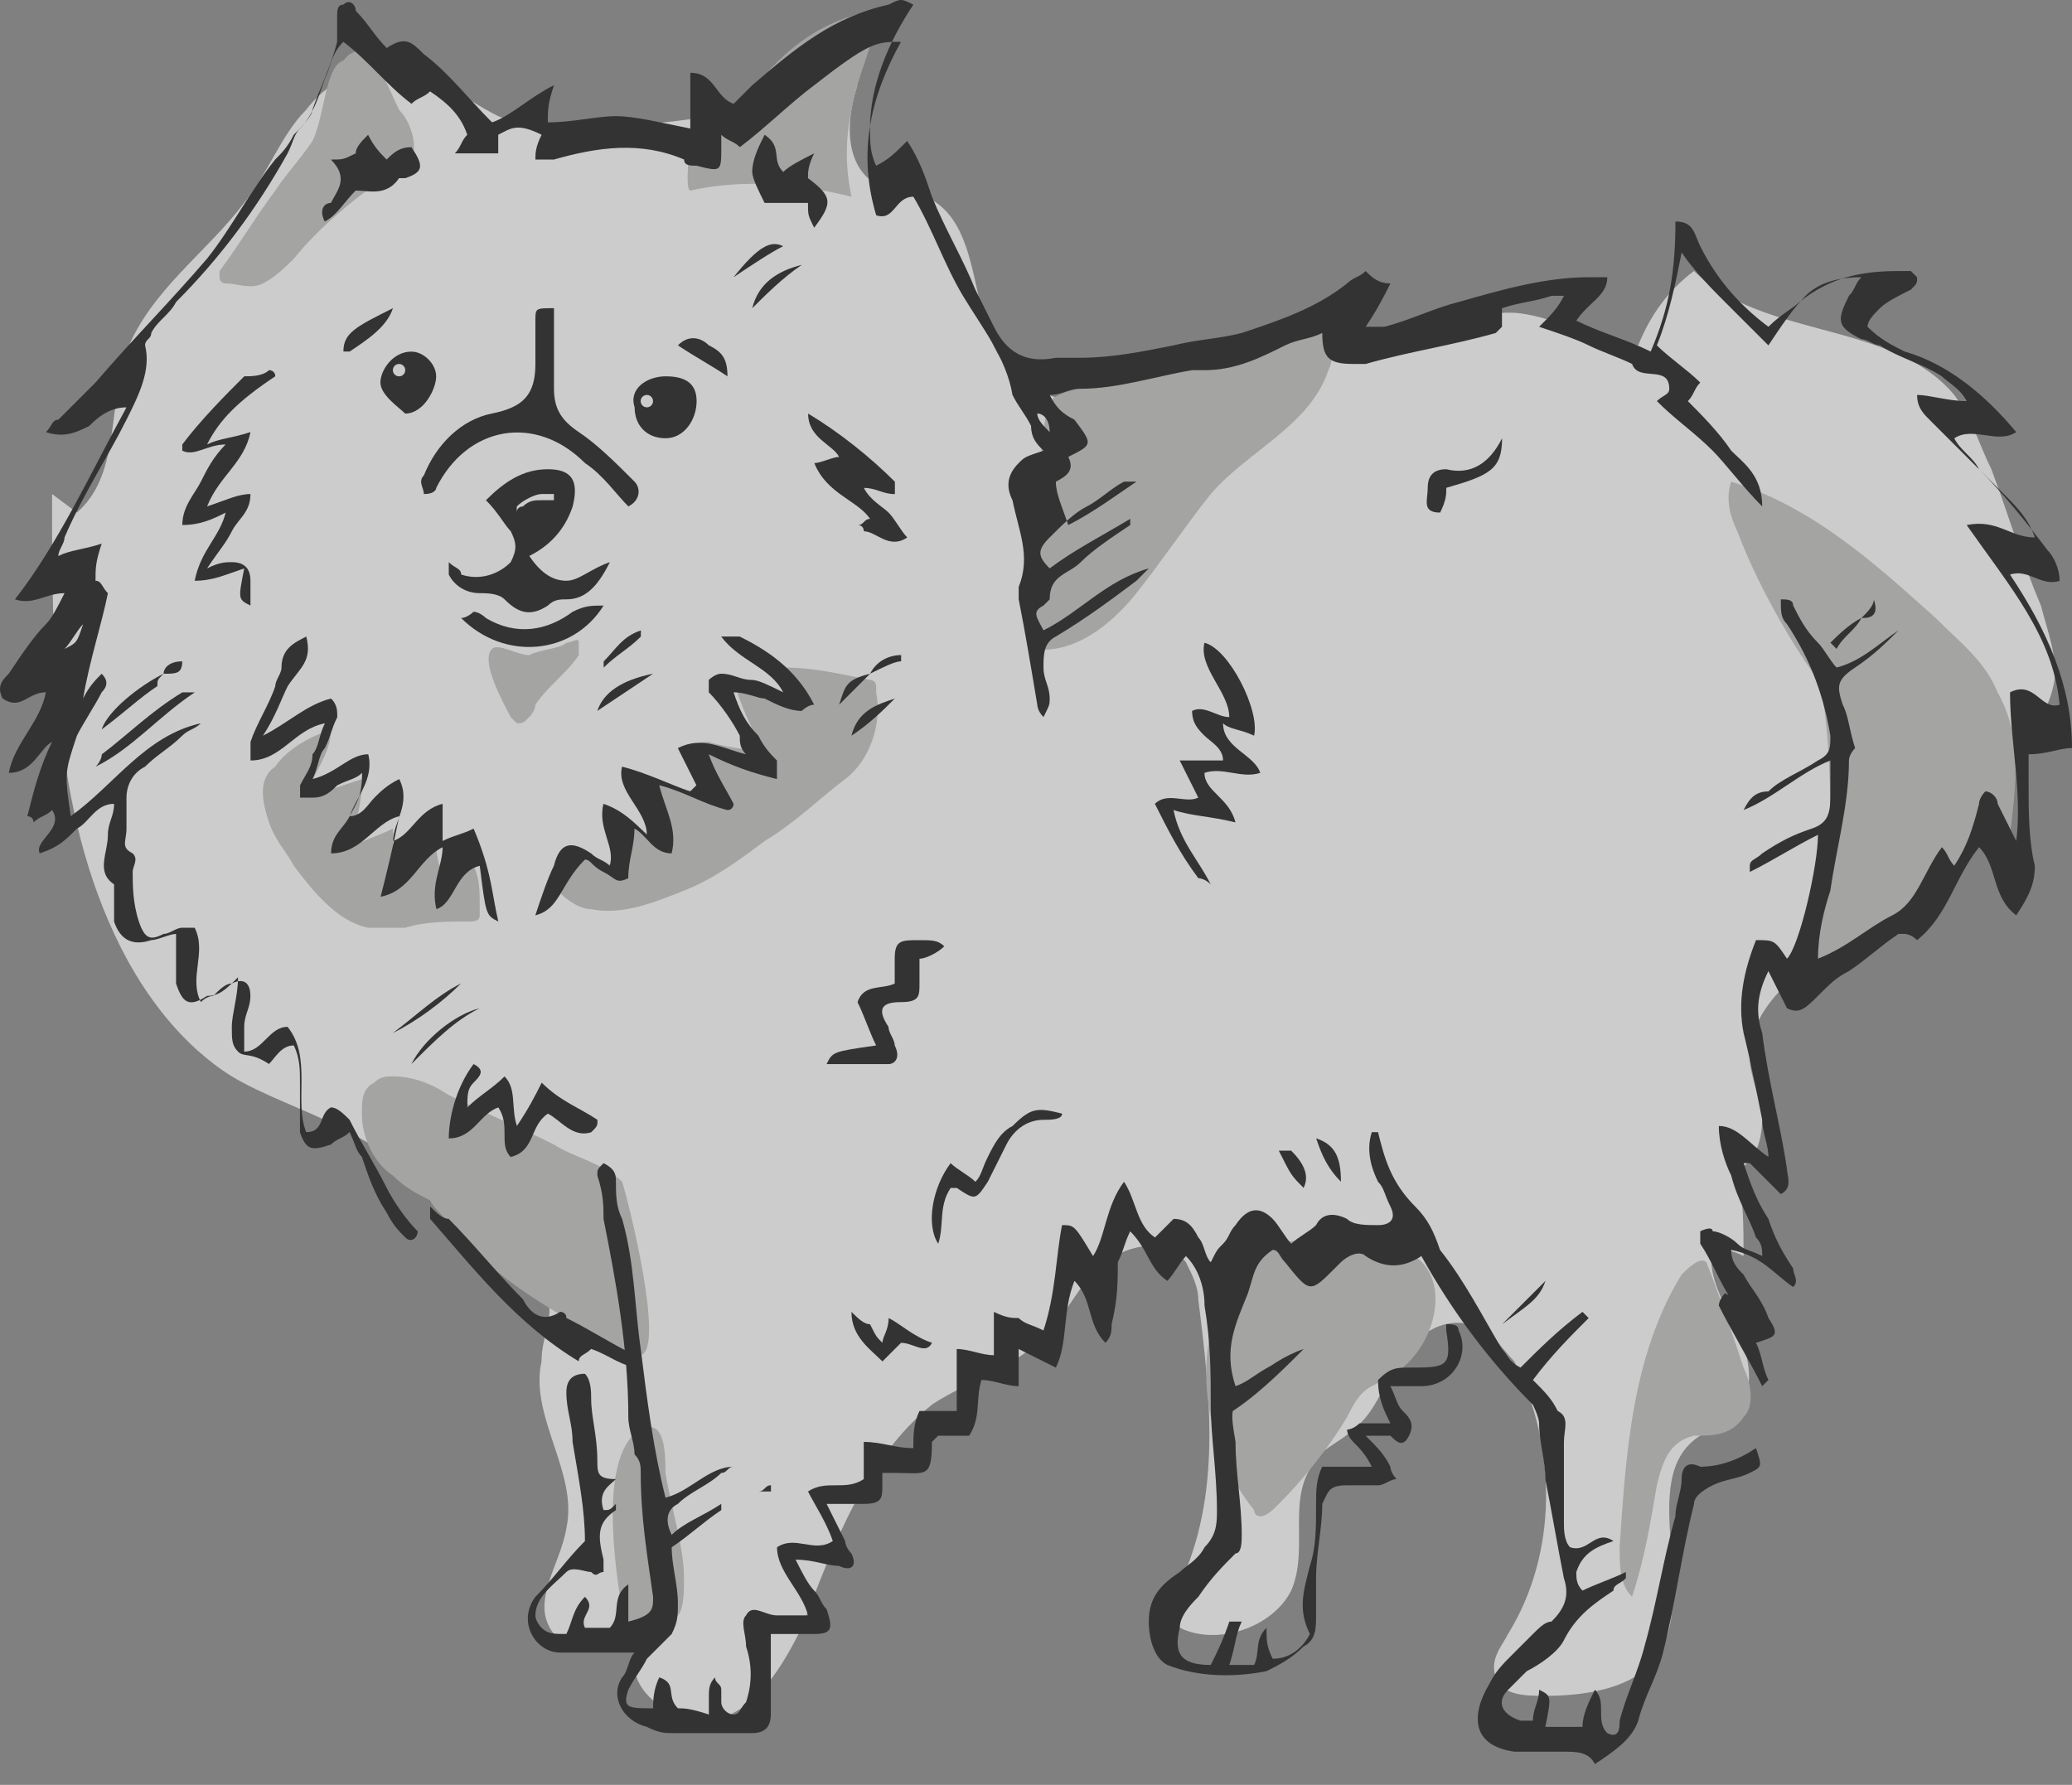 <svg width="65" height="56" viewBox="0 0 65 56" fill="none" xmlns="http://www.w3.org/2000/svg">
<rect x="0" y="0" width="65" height="56" fill="#808080" stroke="none"/>
<g opacity="0.6">
<path d="M1.633 15.499C1.633 20.359 1.633 25.412 3.771 29.688C4.548 31.243 5.715 32.798 7.27 33.77C8.241 34.353 9.408 34.742 10.574 35.325C12.906 36.491 14.85 38.241 16.599 39.99C16.794 40.184 17.182 40.573 17.182 40.767C17.377 41.35 16.988 41.934 16.988 42.711C16.599 44.46 18.154 46.21 17.765 47.959C17.571 49.125 16.599 50.291 17.377 51.263C18.349 51.458 19.126 51.652 20.098 51.652C19.32 52.818 21.07 54.179 22.43 53.984C23.791 53.596 24.568 52.235 25.151 51.069C26.123 48.542 27.095 45.821 29.233 44.072C30.399 43.294 31.954 42.906 32.926 41.739C33.509 41.156 33.898 40.184 34.676 39.601C35.453 39.018 36.619 38.824 37.203 39.601C37.397 39.99 37.591 40.379 37.591 40.767C37.98 43.877 38.369 47.182 36.814 50.097C36.814 50.291 36.619 50.291 36.619 50.486C36.619 50.68 36.814 50.875 37.008 51.069C38.174 51.652 39.924 51.069 40.507 49.903C41.09 48.542 40.312 46.987 41.284 45.821C41.479 45.432 42.062 45.238 42.45 44.849C43.228 44.266 43.422 43.294 44.005 42.517C44.589 41.739 45.56 41.156 46.532 41.739C46.921 41.934 47.115 42.322 47.504 42.711C48.865 45.432 48.865 48.737 47.31 51.263C47.115 51.652 46.727 52.041 46.921 52.624C47.115 53.207 47.893 53.207 48.476 53.207C49.642 53.207 51.003 53.013 51.78 52.235C53.529 50.291 51.197 46.404 53.335 45.044C53.724 44.849 54.307 44.655 54.501 44.266C55.084 43.683 54.89 42.517 54.501 41.739C54.113 40.962 53.529 39.99 53.724 39.212C54.113 39.212 54.307 39.212 54.696 39.407C54.696 38.435 54.696 37.657 54.501 36.686C55.084 36.491 55.279 35.714 55.279 35.131C55.279 34.548 54.89 33.77 54.89 33.187C54.89 31.632 56.251 30.66 57.417 29.688C59.361 27.939 61.304 25.995 62.859 24.052C63.442 23.274 64.22 22.497 64.414 21.525C64.609 20.747 64.22 19.776 64.025 18.998C63.442 17.637 63.054 16.277 62.471 14.722C62.082 13.944 61.887 13.167 61.304 12.389C59.361 10.057 55.279 10.64 53.141 8.502C52.363 9.085 51.78 9.863 51.392 10.835C50.225 10.835 49.059 10.057 47.893 9.863C46.921 9.668 45.949 10.057 44.977 10.251C42.45 10.835 39.924 11.612 37.591 12.195C35.453 12.778 32.732 13.167 31.371 11.223C30.399 9.668 30.788 6.947 29.039 6.17C28.65 5.975 28.067 5.975 27.484 5.781C26.512 5.198 26.512 3.837 26.901 2.671C24.18 3.448 21.459 3.837 18.737 4.032C17.571 4.032 16.599 4.032 15.627 3.643C14.461 3.06 13.684 2.282 12.518 2.088C11.351 1.893 10.185 2.671 9.602 3.448C8.824 4.226 8.436 5.392 7.658 6.364C6.492 7.919 4.743 9.085 3.965 11.029C3.382 12.778 3.771 14.916 2.41 16.082" fill="white"/>
<path d="M32.344 20.362C33.704 20.556 34.871 19.584 35.648 18.612C36.425 17.64 37.203 16.474 37.98 15.502C39.147 14.142 41.09 13.364 41.673 11.615C41.868 11.226 41.868 10.449 41.479 10.254C41.09 10.06 40.702 10.254 40.313 10.449C39.147 11.032 37.786 11.421 36.425 11.809C35.648 12.004 33.51 12.004 32.927 12.587C32.538 13.364 32.344 20.362 32.344 20.362Z" fill="#BCBCBB"/>
<path d="M21.458 49.516C21.458 49.905 21.458 50.488 21.264 50.682C21.069 51.071 20.486 51.071 20.097 51.071C19.903 51.071 19.903 51.071 19.709 50.877C19.709 50.877 19.514 50.682 19.514 50.488C19.32 49.322 18.737 45.629 20.097 44.851C20.875 44.462 20.875 45.629 20.875 46.212C21.069 47.378 21.458 48.544 21.458 49.516Z" fill="#BCBCBB"/>
<path d="M9.802 4.423C9.414 5.006 9.025 5.395 8.636 5.978C8.053 6.756 7.47 7.727 6.887 8.505V8.699C6.887 8.894 7.081 8.894 7.081 8.894C7.47 8.894 7.859 9.088 8.247 8.894C8.636 8.699 9.025 8.311 9.219 8.116C9.997 7.144 11.163 6.172 12.329 5.395C12.523 5.201 12.718 5.201 12.912 5.006C13.107 4.618 12.912 3.84 12.523 3.451C12.135 2.674 11.552 0.924 10.774 1.896C10.191 2.091 10.191 3.646 9.802 4.423Z" fill="#BCBCBB"/>
<path d="M44.006 42.908C43.618 43.103 43.423 43.297 43.035 43.491C42.646 43.686 42.452 44.074 42.257 44.463C41.674 45.435 40.897 46.407 40.119 47.184C39.925 47.379 39.73 47.573 39.536 47.573C39.342 47.573 39.342 47.379 39.342 47.379C37.787 45.435 37.398 42.714 38.37 40.576C38.564 39.993 38.953 39.41 39.342 39.215C40.313 38.826 43.035 38.632 44.006 39.215C45.561 39.798 45.173 41.936 44.006 42.908Z" fill="#BCBCBB"/>
<path d="M17.768 20.165C17.962 20.165 18.157 19.971 18.157 20.165C18.157 20.359 18.157 20.359 18.157 20.554C17.768 21.137 17.185 21.526 16.796 22.109C16.796 22.303 16.602 22.497 16.602 22.497C16.407 22.692 16.407 22.692 16.213 22.692L16.019 22.497C15.824 22.109 15.047 20.748 15.435 20.359C15.63 20.165 16.213 20.554 16.602 20.554C16.99 20.359 17.573 20.359 17.768 20.165Z" fill="#BCBCBB"/>
<path d="M56.834 20.361C57.417 22.305 57.417 24.442 57.417 26.386C57.417 27.164 57.223 27.941 57.028 28.719C56.834 29.302 56.445 29.885 56.639 30.468C57.806 30.079 58.778 29.302 59.555 28.719C60.527 27.941 61.304 27.164 62.082 26.581L62.276 26.386C62.471 26.386 62.665 26.581 62.665 26.581C62.859 26.581 63.054 26.386 63.054 26.192C63.248 24.637 63.443 23.082 62.665 21.721C62.276 20.75 61.499 20.166 60.721 19.389C58.778 17.64 56.834 15.89 54.307 15.113C54.113 15.696 54.307 16.279 54.501 16.668C55.085 18.223 56.056 19.972 57.028 21.333" fill="#BCBCBB"/>
<path d="M53.141 45.045C53.724 45.045 54.307 45.045 54.696 44.462C55.085 44.073 54.89 43.296 54.696 42.907C54.307 41.741 53.919 40.575 53.53 39.603C53.335 39.408 52.947 39.797 52.752 39.992C51.197 42.518 51.003 45.628 50.809 48.544C50.809 49.127 50.809 49.71 51.197 50.099C51.586 48.932 51.78 47.766 51.975 46.6C52.169 45.823 52.364 45.239 53.141 45.045Z" fill="#BCBCBB"/>
<path d="M20.098 42.519C19.709 42.519 19.321 42.324 19.126 42.13C17.377 41.158 15.628 40.186 14.267 38.631C14.073 38.242 13.684 38.048 13.49 37.659C13.101 37.465 12.712 37.271 12.323 36.882C11.74 36.493 11.352 35.716 11.352 34.938C11.352 34.549 11.352 34.161 11.74 33.966C11.935 33.772 12.129 33.772 12.323 33.772C12.906 33.772 13.49 33.966 14.073 34.355C15.239 34.938 16.211 35.327 17.377 35.91C17.96 36.299 18.932 36.493 19.515 37.076C19.709 37.659 20.876 42.324 20.098 42.519Z" fill="#BCBCBB"/>
<path d="M23.212 3.452C23.406 3.257 23.6 3.063 23.6 2.869C24.572 1.508 25.933 0.536 27.488 0.342C27.488 1.314 26.905 2.285 26.71 3.452C26.516 4.424 26.516 5.201 26.71 6.173C25.155 5.784 23.406 5.59 21.657 5.979C21.462 5.979 21.657 4.424 21.657 4.424C21.851 4.035 22.045 3.84 22.045 3.452C22.24 3.452 22.823 3.646 23.212 3.452Z" fill="#BCBCBB"/>
<path d="M10.384 22.888C10.384 23.665 9.801 24.248 9.607 25.026C10.19 24.831 10.773 24.637 11.356 24.443C11.356 25.22 11.162 25.803 10.967 26.581C11.356 26.386 11.939 26.192 12.328 25.998C12.328 26.581 12.328 27.164 12.522 27.747C12.911 27.358 13.3 26.97 13.688 26.581C13.688 26.97 13.883 27.358 13.883 27.747C14.272 27.553 14.466 27.358 14.855 27.164C15.049 27.553 15.049 27.941 15.049 28.524C15.049 28.719 15.049 28.719 15.049 28.719C15.049 28.913 14.855 28.913 14.66 28.913C14.077 28.913 13.3 28.913 12.717 29.108C12.328 29.108 11.939 29.108 11.55 29.108C10.579 28.913 9.801 27.941 9.218 27.164C9.024 26.775 8.635 26.386 8.44 25.803C8.246 25.22 8.052 24.443 8.635 24.054C9.024 23.471 9.801 23.082 10.384 22.888Z" fill="#BCBCBB"/>
<path d="M18.156 26.97L18.351 26.775H18.545C18.739 26.97 19.128 27.164 19.323 27.164C19.323 26.581 19.323 25.998 19.323 25.415C19.517 25.609 19.711 25.804 20.1 25.998C20.294 26.192 20.683 26.387 20.878 26.387C20.683 25.804 20.489 25.026 20.1 24.443C20.683 24.637 21.266 24.832 22.044 24.832C22.044 24.443 22.044 24.054 21.849 23.666V23.471C21.849 23.277 22.044 23.277 22.238 23.277C22.821 23.471 23.404 23.471 23.988 23.666C23.599 22.888 23.21 22.111 23.016 21.333C23.599 21.527 24.182 21.722 24.765 21.916C24.959 21.722 24.959 21.527 24.765 21.527C24.765 21.333 24.571 21.139 24.571 20.944C25.542 20.944 26.32 21.139 27.292 21.333C27.292 21.333 27.486 21.333 27.486 21.527V21.722C27.68 22.694 27.292 23.86 26.514 24.443C25.737 25.026 24.959 25.804 23.988 26.387C23.21 26.97 22.433 27.553 21.461 27.942C20.489 28.33 19.517 28.719 18.545 28.525C18.156 28.525 17.573 28.136 17.379 27.747C17.379 27.747 17.962 27.164 18.156 26.97Z" fill="#BCBCBB"/>
<path d="M35.261 15.112C34.873 15.307 34.484 15.695 34.095 15.89C33.706 16.084 33.318 16.473 32.929 16.862C32.54 17.25 32.54 17.445 32.929 17.833C33.706 17.25 34.484 16.862 35.456 16.279V16.473C34.873 16.862 34.29 17.25 33.901 17.639C33.512 18.028 32.929 18.028 32.929 18.805L32.735 19C32.346 19.194 32.54 19.388 32.735 19.777C33.901 19.194 34.678 18.222 36.039 17.833C35.844 18.028 35.844 18.028 35.65 18.222C34.873 18.805 34.095 19.388 33.123 19.971C32.735 20.166 32.735 20.555 32.735 20.943C32.735 21.332 32.929 21.526 32.929 21.915C32.929 22.11 32.929 22.11 32.735 22.498C32.54 22.304 32.54 22.11 32.54 22.11C32.346 20.943 32.151 19.777 31.957 18.805C31.957 18.611 31.957 18.416 31.957 18.416C32.346 17.445 31.957 16.667 31.763 15.695C31.568 15.307 31.568 14.918 31.957 14.529C32.151 14.335 32.151 14.335 32.735 14.14C32.54 13.946 32.346 13.752 32.346 13.363C32.151 12.974 31.957 12.78 31.763 12.391C31.568 11.225 30.791 10.253 30.208 9.281C29.625 8.309 29.236 7.143 28.653 6.171C28.07 6.171 28.07 6.949 27.487 6.754C26.904 4.811 27.292 3.061 28.264 1.312C27.487 1.312 27.292 1.312 25.543 2.673C24.765 3.256 23.988 4.033 23.21 4.616C23.016 4.422 22.822 4.422 22.627 4.228C22.627 4.422 22.627 4.616 22.627 4.616C22.627 5.394 22.627 5.394 21.85 5.199C21.656 5.199 21.461 5.199 21.461 5.005C20.101 4.422 18.74 4.616 17.379 5.005C17.185 5.005 17.185 5.005 16.991 5.005C16.991 5.005 16.991 5.005 16.796 5.005C16.796 4.811 16.796 4.616 16.991 4.228C16.213 3.839 16.019 4.033 15.63 4.228C15.63 4.422 15.63 4.616 15.63 4.811C15.241 4.811 14.853 4.811 14.27 4.811C14.464 4.616 14.464 4.422 14.658 4.228C14.464 3.644 14.075 3.256 13.492 2.867C13.298 3.061 13.103 3.061 12.909 3.256C12.131 2.673 11.548 1.895 10.771 1.312C10.382 1.701 10.382 2.089 10.188 2.478C9.993 3.061 9.799 3.644 9.41 4.033C9.216 4.228 9.216 4.422 9.022 4.811C8.05 6.56 6.883 8.115 5.523 9.476C5.328 9.864 4.94 10.059 4.745 10.447C4.745 10.642 4.551 10.642 4.551 10.836C4.745 11.614 4.357 12.391 3.968 13.168C3.385 14.335 2.607 15.501 2.024 16.862C2.024 17.056 1.83 17.25 1.83 17.445C2.219 17.25 2.607 17.25 3.19 17.056C2.996 17.639 2.996 17.833 2.996 18.222C3.19 18.222 3.19 18.416 3.385 18.611C3.19 19.583 2.802 20.749 2.607 21.915C2.802 21.526 2.996 21.332 3.19 21.138C3.385 21.332 3.385 21.526 3.19 21.721C2.996 22.11 2.607 22.693 2.413 23.081C2.024 24.248 2.024 24.248 2.219 25.608C3.579 24.636 4.551 23.081 6.3 22.693C6.106 22.887 5.912 22.887 5.717 23.081C5.328 23.47 4.94 23.665 4.551 24.053C4.162 24.248 3.968 24.636 3.968 25.025C3.968 25.22 3.968 25.608 3.968 25.997C3.968 26.386 3.774 26.58 4.162 26.774C4.357 26.969 4.162 27.163 4.162 27.358C4.162 27.746 4.162 28.329 4.357 28.913C4.551 29.496 4.745 29.496 5.134 29.301C5.328 29.301 5.523 29.107 5.717 29.107C5.912 29.107 6.106 29.107 6.106 29.107C6.495 29.884 5.912 30.662 6.3 31.439C6.495 31.245 6.689 31.245 6.689 31.245C6.883 31.051 7.078 30.856 7.272 30.856C7.661 30.662 7.855 30.856 7.855 31.245C7.855 31.634 7.661 31.828 7.661 32.217C7.661 32.411 7.661 32.8 7.661 32.994C8.244 32.994 8.438 32.217 9.022 32.217C9.799 33.189 9.216 34.549 9.605 35.521C10.188 35.521 9.993 34.938 10.382 34.744C10.576 34.744 10.771 34.938 10.965 35.132C11.354 35.91 11.743 36.493 12.131 37.27C12.326 37.659 12.714 38.242 13.103 38.631C13.103 38.825 12.909 39.02 12.714 38.825C12.52 38.631 12.326 38.437 12.131 38.048C11.743 37.465 11.548 36.882 11.354 36.298C11.16 36.104 11.16 35.91 10.965 35.521C10.771 35.715 10.576 35.715 10.382 35.91C9.799 36.104 9.605 36.104 9.41 35.521C9.41 35.132 9.41 34.549 9.41 33.966C9.41 33.577 9.41 33.189 9.216 32.8C8.827 32.8 8.633 33.189 8.438 33.383C7.855 32.994 7.661 33.189 7.467 32.994C7.272 32.8 7.272 32.605 7.272 32.217C7.272 31.828 7.467 31.245 7.467 30.662C7.078 31.051 6.883 31.245 6.495 31.245C5.912 31.634 5.717 31.439 5.523 30.856C5.523 30.662 5.523 30.273 5.523 30.079C5.523 29.884 5.523 29.69 5.523 29.301C5.328 29.301 4.94 29.496 4.745 29.496C4.162 29.69 3.774 29.496 3.579 28.913C3.579 28.718 3.579 28.329 3.579 28.135C3.579 27.941 3.579 27.746 3.579 27.746C2.996 27.358 3.385 26.774 3.385 26.191C3.385 25.803 3.579 25.608 3.579 25.22C2.996 25.22 2.802 25.803 2.413 25.997C2.024 26.386 1.83 26.58 1.247 26.774C1.052 26.386 2.024 25.997 1.635 25.414C1.441 25.608 1.247 25.608 1.052 25.803C1.052 25.608 0.858 25.608 0.858 25.608C1.052 24.831 1.247 24.053 1.635 23.276C1.247 23.47 1.052 24.248 0.275 24.248C0.469 23.276 1.247 22.693 1.441 21.721C0.858 21.721 0.664 22.304 0.081 21.915C-0.114 21.526 0.081 21.332 0.275 21.138C0.664 20.555 1.052 19.971 1.441 19.583C1.635 19.388 1.83 19 2.024 18.611C1.441 18.611 1.052 19 0.469 18.805C1.83 17.056 2.802 14.918 3.968 12.78C3.385 12.78 2.996 13.169 2.802 13.363C2.413 13.557 2.024 13.752 1.441 13.557C1.635 13.363 1.635 13.168 1.83 13.168C2.219 12.78 2.607 12.391 2.996 12.002C4.162 10.642 5.328 9.476 6.495 8.115C7.272 7.143 7.855 5.977 8.633 5.005C8.827 4.811 9.022 4.616 9.216 4.228C9.41 4.033 9.799 3.644 9.799 3.45C9.993 2.867 10.382 2.089 10.576 1.312C10.576 1.118 10.576 0.729 10.576 0.535C10.576 0.34 10.576 0.146 10.771 0.146C10.965 -0.049 11.16 0.146 11.16 0.34C11.548 0.729 11.743 1.118 12.131 1.506C12.714 1.118 12.909 1.312 13.298 1.701C14.075 2.284 14.658 3.061 15.436 3.839C16.019 3.644 16.602 3.061 17.379 2.673C17.185 3.256 17.185 3.45 17.185 3.839C17.962 3.839 18.74 3.644 19.323 3.644C19.906 3.644 20.684 3.839 21.656 4.033C21.656 3.45 21.656 2.867 21.656 2.284C22.433 2.284 22.433 3.061 23.016 3.256C23.21 3.061 23.405 2.867 23.599 2.673C24.96 1.506 26.126 0.535 27.875 0.146C28.264 -0.049 28.264 -0.049 28.653 0.146C27.875 1.312 27.292 2.673 27.292 4.033C27.292 4.422 27.292 4.811 27.487 5.199C27.875 5.005 28.07 4.811 28.459 4.422C28.847 5.005 29.042 5.588 29.236 6.171C29.625 7.143 30.208 8.115 30.597 9.087C30.791 9.476 30.985 9.864 31.18 10.253C31.568 11.03 32.151 11.419 33.123 11.225C33.318 11.225 33.512 11.225 33.901 11.225C34.873 11.225 35.844 11.03 36.816 10.836C37.594 10.642 38.177 10.642 38.955 10.447C40.121 10.059 41.287 9.67 42.259 8.892C42.453 8.698 42.648 8.698 42.842 8.504C43.036 8.698 43.231 8.892 43.619 8.892C43.425 9.281 43.231 9.67 42.842 10.253C43.036 10.253 43.231 10.253 43.425 10.253C44.202 10.059 44.98 9.67 45.757 9.476C47.118 9.087 48.479 8.698 49.839 8.698C50.033 8.698 50.228 8.698 50.422 8.698C50.422 9.281 49.839 9.476 49.45 10.059C50.228 10.447 51.005 10.642 51.783 11.03C52.366 9.67 52.56 8.504 52.56 6.949C53.143 6.949 53.143 7.337 53.338 7.726C53.921 8.892 54.698 9.67 55.476 10.253C55.865 9.864 56.253 9.67 56.448 9.476C57.42 8.698 58.391 8.504 59.558 8.504C59.752 8.504 59.752 8.504 59.946 8.504L60.141 8.698C60.141 8.892 60.141 8.892 59.946 9.087C59.558 9.281 59.169 9.476 58.974 9.67C58.78 9.864 58.586 10.059 58.586 10.253C58.974 10.642 59.363 10.836 59.752 11.03C61.113 11.419 62.279 12.391 63.251 13.557C62.668 13.946 61.89 13.363 61.307 13.752C61.501 14.14 61.89 14.335 62.084 14.723C62.862 15.501 63.639 16.473 64.222 17.25C64.417 17.445 64.611 17.833 64.611 18.222C64.028 18.416 63.639 17.833 63.056 18.028C64.222 19.777 65 21.526 65 23.47C64.611 23.47 64.222 23.665 63.639 23.665C63.639 24.053 63.639 24.442 63.639 24.636C63.639 25.414 63.639 26.386 63.834 27.163C63.834 27.746 63.639 28.135 63.251 28.718C62.473 28.135 62.668 27.163 62.084 26.58C61.307 27.552 61.113 28.718 60.141 29.496C59.946 29.301 59.752 29.301 59.752 29.301H59.558C58.974 29.69 58.586 30.079 58.003 30.468C57.614 30.662 57.42 30.856 57.031 31.245C56.642 31.634 56.448 31.828 56.059 31.634C55.865 31.245 55.67 30.856 55.476 30.468C55.087 31.245 55.087 31.828 55.282 32.411C55.476 33.966 55.865 35.327 56.059 36.687C56.059 36.882 56.253 37.27 55.865 37.465C55.476 37.076 55.282 36.882 54.893 36.493H54.698C54.893 37.076 55.087 37.659 55.476 38.242C55.67 38.825 55.865 39.214 56.253 39.797C56.253 39.992 56.448 40.186 56.253 40.38C55.67 39.992 55.282 39.408 54.31 39.214C54.31 39.603 54.504 39.797 54.698 39.992C54.893 40.38 55.282 40.769 55.476 41.352C55.865 41.935 55.67 41.935 55.087 42.13C55.282 42.518 55.282 42.907 55.476 43.296L55.282 43.49C54.893 42.713 54.31 41.741 53.921 40.963C53.921 40.963 53.921 40.769 54.115 40.575C54.504 40.769 54.698 40.963 55.087 40.963C54.504 41.158 54.504 40.963 54.31 40.769C53.921 40.186 53.727 39.603 53.338 39.02C53.338 38.825 53.338 38.631 53.338 38.631C53.338 38.631 53.727 38.437 53.727 38.631C53.921 38.631 54.31 38.825 54.504 39.02C54.698 39.214 54.893 39.214 55.282 39.408C55.282 39.214 55.282 39.02 55.087 38.825C54.893 38.242 54.504 37.659 54.31 36.882C54.115 36.493 53.921 35.91 53.921 35.327C54.504 35.327 54.893 35.91 55.476 36.298C55.476 35.91 55.282 35.521 55.282 35.132C55.087 34.16 54.893 33.189 54.698 32.411C54.504 31.439 54.698 30.468 55.087 29.496C55.67 29.496 55.67 29.496 56.059 30.079C56.448 29.69 57.031 27.163 57.031 26.191C56.253 26.58 55.67 26.969 54.893 27.358V27.163C54.893 26.969 55.087 26.969 55.282 26.774C55.865 26.386 56.253 26.191 56.837 25.997C57.42 25.803 57.42 25.414 57.42 24.831C57.42 24.636 57.42 24.248 57.42 23.859C56.448 24.248 55.67 25.025 54.698 25.414C54.893 25.025 55.087 24.831 55.476 24.831C55.865 24.442 56.448 24.248 57.031 23.859C57.42 23.665 57.42 23.47 57.42 23.081C57.225 21.915 56.837 20.749 56.059 19.583C55.865 19.388 55.865 19.194 55.865 18.805C56.059 18.805 56.253 18.805 56.253 19C56.448 19.388 56.642 19.777 57.031 20.166C57.225 20.36 57.42 20.749 57.614 20.943C58.391 20.749 58.974 20.166 59.558 19.777C59.169 20.166 58.78 20.555 58.197 20.943C57.614 21.332 57.614 21.526 57.808 22.11C58.003 22.498 58.003 22.887 58.197 23.47C58.197 23.47 58.003 23.665 58.003 23.859C58.003 25.22 57.614 26.58 57.42 27.941C57.225 28.524 57.031 29.301 57.031 30.079C58.003 29.69 58.586 29.107 59.363 28.718C60.141 28.329 60.335 27.358 60.918 26.58C61.113 26.774 61.113 26.969 61.307 27.163C61.696 26.58 61.89 25.997 62.084 25.22C62.084 25.025 62.279 24.831 62.279 24.831C62.473 24.831 62.668 25.025 62.668 25.22C62.862 25.608 63.056 25.997 63.251 26.386C63.445 24.831 63.056 23.276 63.056 21.721C63.834 21.332 64.028 22.304 64.611 22.11C64.417 19.971 63.056 18.416 61.696 16.473C62.668 16.279 63.056 16.862 63.834 16.862C63.639 16.279 63.251 15.89 62.862 15.501C62.084 14.723 61.307 13.946 60.529 13.168C60.335 12.974 60.141 12.78 60.141 12.391C60.529 12.391 61.113 12.585 61.696 12.585C61.501 12.197 61.113 12.002 60.918 11.808C60.335 11.419 59.558 11.225 58.974 10.836C58.78 10.836 58.586 10.642 58.391 10.642C57.614 10.253 57.614 10.059 58.003 9.281C58.197 9.087 58.197 8.892 58.391 8.698C57.614 8.698 57.031 8.892 56.642 9.281C56.253 9.67 55.865 10.253 55.476 10.836C55.087 10.447 54.504 9.864 54.115 9.476C53.727 9.087 53.143 8.504 52.755 7.921C52.56 8.892 52.366 9.864 51.977 10.836C52.366 11.225 52.949 11.614 53.338 12.002C53.143 12.197 53.144 12.391 52.949 12.585C53.338 12.974 53.921 13.557 54.31 14.14C54.698 14.529 55.282 14.918 55.282 15.89C54.698 15.307 54.115 14.529 53.727 14.14C53.143 13.557 52.56 13.169 51.977 12.585C52.172 12.391 52.366 12.391 52.366 12.197C52.366 11.419 51.394 12.002 51.2 11.419C50.811 11.225 50.228 11.03 49.839 10.836C49.45 10.642 48.867 10.447 48.284 10.253C48.673 9.864 48.867 9.67 49.062 9.281C48.867 9.281 48.673 9.281 48.673 9.281C48.09 9.476 47.701 9.476 47.118 9.67C47.118 9.864 47.118 10.059 47.118 10.253L46.924 10.447C45.563 10.836 44.202 11.03 42.842 11.419C42.648 11.419 42.453 11.419 42.453 11.419C41.676 11.419 41.481 11.225 41.481 10.447C41.093 10.642 40.704 10.642 40.315 10.836C39.538 11.225 38.76 11.614 37.788 11.614C37.594 11.614 37.4 11.614 37.4 11.614C36.233 11.808 35.067 12.197 33.901 12.197C33.512 12.197 33.318 12.391 32.929 12.391C33.123 12.78 33.318 12.974 33.706 13.168C34.29 13.946 34.29 13.946 33.512 14.335C33.706 14.723 33.512 14.918 33.123 15.112C33.123 15.501 33.318 15.89 33.512 16.473C34.29 16.084 35.067 15.501 35.65 15.112C35.261 15.112 35.261 15.112 35.261 15.112ZM2.024 20.36C2.413 20.166 2.413 20.166 2.607 19.583C2.413 19.777 2.219 20.166 2.024 20.36ZM32.929 13.557C32.929 13.169 32.735 12.974 32.54 12.974C32.54 13.168 32.735 13.363 32.929 13.557Z" fill="black"/>
<path d="M32.734 41.742C33.123 40.576 33.123 39.409 33.317 38.438C33.706 38.438 33.706 38.438 34.289 39.409C34.678 38.826 34.678 37.854 35.261 37.077C35.649 37.66 35.649 38.438 36.233 38.826C36.427 38.632 36.621 38.438 36.816 38.243C37.204 38.243 37.399 38.438 37.593 38.826C37.787 39.021 37.787 39.409 37.982 39.604C38.176 39.215 38.176 39.215 38.37 39.021C38.565 38.826 38.565 38.632 38.759 38.438C39.148 37.854 39.537 37.854 39.925 38.243C40.12 38.438 40.314 38.826 40.509 39.021C40.703 38.826 41.092 38.632 41.286 38.438C41.48 38.049 41.869 38.049 42.258 38.243C42.452 38.438 42.841 38.438 43.23 38.438C43.618 38.438 43.813 38.243 43.618 37.854C43.424 37.466 43.424 37.271 43.23 37.077C43.035 36.688 42.841 36.105 43.035 35.522H43.23C43.424 36.3 43.618 37.077 44.396 37.854C44.785 38.243 44.979 38.632 45.173 39.215C45.951 40.187 46.534 41.353 47.117 42.325C47.312 42.519 47.312 42.714 47.7 42.908C48.283 42.325 48.867 41.742 49.644 41.159L49.838 41.353C49.255 41.936 48.672 42.519 48.089 43.297C48.478 43.685 48.672 43.88 48.867 44.269C49.255 44.463 49.061 44.852 49.061 45.24C49.061 46.018 49.061 46.795 49.061 47.767C49.061 47.962 49.061 48.35 49.255 48.545C49.838 48.739 50.033 47.962 50.616 48.35C50.033 48.545 49.644 48.739 49.45 49.322C49.45 49.517 49.45 49.711 49.644 49.905C50.033 49.711 50.616 49.517 51.005 49.322V49.517C50.81 49.711 50.616 49.711 50.616 49.905C50.033 50.294 49.45 50.683 49.061 51.46C48.867 51.849 48.283 52.238 47.895 52.432C47.7 52.627 47.506 52.821 47.312 53.015C46.923 53.404 47.117 53.793 47.7 53.987C47.7 53.987 47.7 53.987 47.895 53.987C48.089 53.987 47.895 53.987 48.089 53.987C48.089 53.598 48.283 53.404 48.283 53.015C48.672 53.21 48.672 53.21 48.478 54.181C48.867 54.181 49.255 54.181 49.644 54.181C49.644 53.793 49.838 53.404 50.033 53.015C50.421 53.404 50.033 53.987 50.421 54.376C50.81 54.57 50.81 54.181 50.81 53.987C51.005 53.21 51.393 52.432 51.588 51.655C51.976 50.294 52.171 48.934 52.559 47.573C52.559 47.184 52.754 46.795 52.754 46.407C52.754 46.018 52.948 45.824 53.337 46.018C53.92 46.018 54.503 45.824 55.086 45.435C55.281 46.018 55.281 46.018 54.892 46.212C54.503 46.407 54.114 46.407 53.726 46.601C53.337 46.795 53.143 46.99 53.143 47.184C52.754 48.739 52.559 50.294 52.171 51.849C51.976 52.627 51.588 53.21 51.393 53.987C51.199 54.57 50.616 54.959 50.033 55.348C49.838 54.959 49.45 54.959 49.061 54.959C48.478 54.959 48.089 54.959 47.506 54.959C46.145 54.765 46.145 53.793 46.728 52.821C46.923 52.432 47.117 52.238 47.506 51.849C47.7 51.655 47.895 51.46 48.089 51.266C48.283 51.072 48.478 50.877 48.672 50.877C49.061 50.488 49.255 50.1 49.061 49.517C48.867 48.545 48.672 47.379 48.478 46.407C48.478 45.824 48.283 45.24 48.283 44.657C48.283 44.463 48.089 44.074 48.089 44.074C46.728 42.714 45.562 41.159 44.59 39.409C44.007 39.798 43.424 39.798 42.841 39.409C42.647 39.215 42.258 39.409 42.063 39.604L41.869 39.798C41.092 40.576 41.092 40.576 40.314 39.604C40.12 39.409 40.12 39.215 39.925 39.215C39.342 39.604 39.342 39.992 39.148 40.576C38.759 41.547 38.37 42.325 38.759 43.491C39.342 43.297 39.731 42.714 40.509 42.714C40.12 42.908 39.925 43.102 39.537 43.491C38.565 44.074 38.565 44.074 38.759 45.24C38.759 46.212 38.954 47.184 38.954 48.156C38.954 48.35 38.954 48.739 38.759 48.739C38.37 49.128 37.982 49.517 37.593 50.1C37.399 50.294 37.01 50.683 37.01 51.072C36.816 51.849 37.01 52.238 37.982 52.238C38.176 51.849 38.37 51.46 38.565 50.877C38.565 50.877 38.759 50.877 38.954 50.877C38.759 51.266 38.759 51.655 38.565 52.238C38.954 52.238 39.148 52.238 39.342 52.238C39.537 51.849 39.342 51.46 39.731 51.072C39.731 51.46 39.731 51.655 39.925 52.043C40.509 52.043 40.897 51.655 41.092 51.266C40.703 50.489 40.897 49.905 41.092 49.128C41.286 48.545 41.286 47.962 41.286 47.184C41.286 46.795 41.286 46.407 41.48 46.018C42.063 46.018 42.452 46.018 43.035 46.018C42.841 45.629 42.647 45.435 42.452 45.24C42.258 45.046 42.258 44.852 42.258 44.852C42.452 44.852 42.647 44.657 42.647 44.657C43.035 44.657 43.23 44.657 43.618 44.657C43.424 44.269 43.23 43.88 43.23 43.297C43.618 42.908 43.813 42.908 44.202 42.908C45.368 42.908 45.562 42.908 45.368 41.742C45.368 41.742 45.368 41.742 45.368 41.547C45.562 41.547 45.757 41.547 45.757 41.742C46.145 42.519 45.562 43.491 44.59 43.491C44.396 43.491 44.202 43.491 43.618 43.491C43.813 43.88 43.813 44.074 44.007 44.269C44.202 44.463 44.396 44.657 44.202 45.046C44.007 45.435 43.813 45.24 43.618 45.046C43.424 45.046 43.23 45.046 42.841 45.046C43.23 45.435 43.424 45.629 43.618 46.018C43.618 46.212 43.813 46.407 43.813 46.407C43.618 46.407 43.424 46.601 43.23 46.601C42.841 46.601 42.452 46.601 42.258 46.601C41.675 46.601 41.675 46.795 41.48 47.184C41.48 47.962 41.286 48.739 41.286 49.517C41.286 49.905 41.286 50.294 41.286 50.683C41.286 51.072 41.286 51.46 40.897 51.655C40.509 52.043 40.12 52.238 39.731 52.432C38.759 52.627 37.593 52.627 36.621 52.238C36.232 52.043 36.038 51.46 36.038 50.877C36.038 50.1 36.427 49.711 37.01 49.322C37.204 49.128 37.593 48.934 37.787 48.545C38.176 48.156 38.176 47.767 38.176 47.379C38.176 46.212 37.982 45.046 37.982 44.074C37.982 43.102 37.982 42.13 37.787 40.964C37.787 40.381 37.593 39.798 37.204 39.409C37.01 39.604 36.816 39.992 36.621 40.187C36.038 39.798 36.038 39.215 35.455 38.632C35.261 39.021 35.261 39.215 35.066 39.604C35.066 40.187 35.066 40.77 34.872 41.547C34.872 41.742 34.872 41.936 34.678 42.13C34.094 41.547 34.289 40.77 33.706 40.187C33.317 41.159 33.511 42.13 33.123 42.908C32.734 42.714 32.345 42.519 31.956 42.325C31.956 42.714 31.956 43.102 31.956 43.491C31.568 43.491 31.179 43.297 30.79 43.297C30.596 43.88 30.79 44.463 30.401 45.046C30.207 45.046 29.818 45.046 29.43 45.046L29.235 45.24C29.235 46.407 29.041 46.212 28.069 46.212C28.069 46.212 27.875 46.212 27.68 46.212C27.68 46.407 27.68 46.601 27.68 46.601C27.68 46.99 27.68 47.184 27.097 47.184C26.708 47.184 26.514 47.184 25.931 47.184C26.125 47.573 26.32 47.962 26.514 48.35C26.514 48.545 26.708 48.739 26.708 48.739C26.903 49.128 26.708 49.322 26.32 49.128C25.931 49.128 25.542 48.934 24.959 48.934C25.153 49.322 25.348 49.711 25.542 49.905C25.736 50.1 25.736 50.294 25.931 50.489C26.125 51.072 26.125 51.266 25.542 51.266C25.153 51.266 24.765 51.266 24.181 51.266C24.181 51.655 24.181 51.849 24.181 52.238C24.181 52.821 24.181 53.404 24.181 53.793C24.181 54.181 23.987 54.376 23.598 54.376C22.821 54.376 21.849 54.376 21.072 54.376C20.877 54.376 20.683 54.376 20.294 54.181C19.517 53.987 19.128 53.21 19.517 52.627C19.711 52.432 19.711 52.043 19.905 51.849C19.711 51.849 19.517 51.849 19.322 51.849C18.739 51.849 18.156 51.849 17.573 51.849C16.796 51.849 16.212 50.877 16.796 50.1C17.379 49.517 17.767 48.934 18.35 48.35C18.35 47.379 18.156 46.407 17.962 45.24C17.962 44.657 17.767 44.269 17.767 43.685C17.767 43.297 17.962 43.102 18.35 43.102C18.545 43.297 18.545 43.685 18.545 43.88C18.545 44.463 18.739 45.046 18.739 45.824C18.739 46.212 18.739 46.407 19.322 46.407C19.128 46.601 18.739 46.795 18.933 47.379C19.128 47.379 19.128 47.379 19.322 47.184V47.379C18.739 47.767 18.739 48.156 18.933 48.934C18.933 49.128 18.933 49.128 18.933 49.322C18.739 49.322 18.739 49.517 18.545 49.322C18.35 49.322 17.962 49.128 17.767 49.322C17.379 49.711 16.796 50.1 16.796 50.683C16.796 50.877 16.99 51.072 16.99 51.072C17.184 51.266 17.379 51.266 17.767 51.266C17.962 50.877 17.962 50.488 18.35 50.1C18.739 50.488 18.156 50.683 18.35 51.072C18.545 51.072 18.933 51.072 19.128 51.072C19.517 50.683 19.128 50.1 19.711 49.711C19.711 50.1 19.711 50.488 19.711 50.877C20.488 50.683 20.488 50.488 20.488 50.1C20.294 48.739 20.1 47.573 20.1 46.212C20.1 46.018 20.1 45.824 19.905 45.629C19.905 45.24 19.711 44.852 19.711 44.463C19.711 42.325 19.322 40.187 18.933 38.243C18.933 37.854 18.933 37.466 18.739 36.883C18.739 36.688 18.739 36.688 18.933 36.494C19.322 36.688 19.322 36.883 19.322 37.077C19.322 37.466 19.322 37.854 19.517 38.243C19.905 39.604 19.905 40.964 20.1 42.325C20.294 43.88 20.488 45.435 20.877 46.99C21.655 46.795 22.238 46.018 23.015 46.018C22.821 46.018 22.821 46.212 22.627 46.212C22.238 46.601 21.655 46.795 21.266 47.184C20.877 47.379 20.877 47.767 21.072 48.156C21.46 47.767 22.044 47.573 22.627 47.184V47.379C22.044 47.767 21.655 48.156 21.072 48.545C21.072 49.128 21.266 49.711 21.266 50.294C21.266 50.683 21.266 50.877 21.072 51.266C20.877 51.46 20.683 51.655 20.294 52.043C20.1 52.432 19.905 52.627 19.711 53.015C19.517 53.598 19.711 53.598 20.488 53.598C20.488 53.404 20.488 53.015 20.683 52.627C21.266 52.821 20.877 53.21 21.266 53.598C21.46 53.598 21.655 53.598 22.238 53.793C22.238 53.598 22.238 53.404 22.238 53.21C22.238 53.015 22.238 52.821 22.432 52.627C22.432 52.821 22.627 52.821 22.627 53.015C22.627 53.21 22.627 53.404 22.627 53.404C22.627 53.598 22.821 53.793 23.015 53.793C23.21 53.793 23.21 53.598 23.404 53.404C23.598 52.821 23.598 52.238 23.404 51.655C23.404 51.266 23.21 50.877 23.404 50.683C23.598 50.294 23.987 50.683 24.376 50.683C24.57 50.683 24.959 50.683 25.348 50.683C25.153 49.905 24.376 49.322 24.376 48.545C24.959 48.156 25.542 48.739 26.125 48.35C25.931 47.767 25.542 47.184 25.348 46.795C25.931 46.407 26.514 46.795 27.097 46.407C27.097 46.018 27.097 45.629 27.097 45.24C27.68 45.24 28.069 45.435 28.652 45.435C28.652 45.046 28.652 44.657 28.846 44.269C29.235 44.269 29.624 44.269 30.013 44.269C30.013 43.685 30.013 43.102 30.013 42.325C30.401 42.325 30.79 42.519 31.179 42.519C31.179 42.131 31.179 41.742 31.179 41.159C31.568 41.353 31.762 41.353 31.956 41.353C32.151 41.547 32.345 41.547 32.734 41.742Z" fill="black"/>
<path d="M21.847 24.637C21.652 24.248 21.458 23.86 21.264 23.471C22.041 23.082 22.624 23.471 23.401 23.665C23.207 23.471 23.207 23.276 23.207 23.082C23.013 22.693 22.624 22.11 22.235 21.721C22.235 21.527 22.235 21.333 22.235 21.333C22.235 21.333 22.43 21.138 22.624 21.138C23.013 21.138 23.207 21.333 23.596 21.333C23.79 21.333 24.179 21.527 24.568 21.721C24.179 20.944 23.207 20.75 22.624 19.972C23.013 19.972 23.207 19.972 23.207 19.972C23.985 20.361 24.956 20.944 25.54 22.11C25.345 22.11 25.151 22.305 25.151 22.305C24.762 22.305 24.373 22.11 23.985 21.916C23.79 21.916 23.401 21.721 23.013 21.721C23.207 22.305 23.401 22.693 23.79 23.082C23.985 23.471 24.179 23.665 24.373 23.86C24.373 24.054 24.373 24.248 24.373 24.443C23.596 24.248 23.013 24.054 22.235 23.665C22.43 24.248 22.818 24.831 23.013 25.22C23.013 25.22 23.013 25.415 22.818 25.415C22.041 25.22 21.458 24.831 20.68 24.637C20.875 25.415 21.264 25.998 21.069 26.775C20.486 26.775 20.292 26.192 19.903 25.998C19.903 26.581 19.709 26.97 19.709 27.553C19.32 27.747 19.32 27.553 18.931 27.358C18.542 27.164 18.542 26.97 18.348 26.97C17.57 27.747 17.57 28.524 16.793 28.719C16.987 28.136 17.182 27.553 17.376 27.164C17.57 26.386 17.959 26.386 18.542 26.775C18.737 26.97 18.931 26.97 19.125 27.164C19.32 26.581 18.737 25.998 18.931 25.22C19.514 25.415 19.903 25.803 20.292 26.192C20.292 25.415 19.32 24.831 19.514 24.054C20.292 24.248 21.069 24.637 21.652 24.831C21.847 24.637 21.847 24.637 21.847 24.637Z" fill="black"/>
<path d="M15.634 28.913C15.245 28.719 15.245 28.719 15.051 27.164C14.274 27.358 14.274 28.33 13.691 28.524C13.496 27.747 13.885 27.164 13.885 26.581C13.107 26.97 12.913 27.941 11.941 28.136C12.136 27.358 12.33 26.581 12.524 25.609C11.747 25.803 11.358 26.775 10.386 26.775C10.386 26.192 10.775 25.998 10.969 25.609C11.164 25.22 11.358 25.026 11.358 24.248C11.164 24.443 10.969 24.443 10.581 24.637C10.386 24.831 10.192 25.026 9.803 25.026C9.609 25.026 9.609 25.026 9.414 25.026C9.414 25.026 9.414 24.831 9.414 24.637C9.609 24.248 9.803 24.054 9.803 23.665C9.997 23.471 9.997 23.082 10.192 22.693C9.22 22.888 8.831 23.86 7.859 23.86C7.859 23.665 7.859 23.471 7.859 23.276C8.054 22.693 8.442 22.11 8.637 21.527C8.637 21.333 8.831 21.138 8.831 20.944C8.831 20.361 9.22 20.166 9.609 19.972C9.803 20.75 9.414 20.944 9.026 21.527C8.831 21.916 8.637 22.499 8.248 23.082C9.026 22.693 9.609 22.11 10.386 21.916C10.581 22.11 10.581 22.305 10.581 22.499C10.386 22.888 10.386 23.082 10.192 23.471C9.997 23.665 9.997 24.054 9.803 24.443C10.581 24.248 10.969 23.665 11.552 23.665C11.747 24.443 11.164 25.026 10.969 25.609C11.358 25.609 11.552 25.22 11.747 25.026C11.941 24.831 12.136 24.637 12.524 24.443C12.913 25.22 12.33 25.803 12.33 26.386C12.913 26.192 13.107 25.415 13.885 25.22C13.885 25.609 13.885 25.998 13.885 26.386C14.274 26.192 14.468 26.192 14.857 25.998C15.44 27.358 15.44 28.136 15.634 28.913Z" fill="black"/>
<path d="M16.605 17.443C16.994 18.026 17.382 18.221 17.771 18.221C18.16 18.221 18.549 17.832 19.132 17.638C18.743 18.415 18.354 18.804 17.771 18.804C17.577 18.804 17.382 18.804 17.188 18.998C16.605 19.387 16.216 19.193 15.828 18.804C15.633 18.61 15.244 18.61 15.05 18.61C14.661 18.61 14.273 18.415 14.078 18.026C14.078 17.832 14.078 17.832 14.078 17.638C14.273 17.832 14.467 17.832 14.467 18.026C15.05 18.221 15.633 18.026 16.022 17.638C16.216 17.249 16.216 17.055 16.022 16.666C15.828 16.471 15.633 16.083 15.244 15.694C15.828 15.111 16.411 14.722 17.188 14.722C17.965 14.722 18.16 15.111 17.965 15.888C17.771 16.471 17.382 17.055 16.605 17.443Z" fill="black"/>
<path d="M39.34 23.082C38.952 22.887 38.563 22.887 38.368 22.693C38.368 23.47 39.34 23.665 39.535 24.248C38.952 24.442 38.368 24.053 37.785 24.248C37.785 24.831 38.563 25.025 38.757 25.803C37.98 25.608 37.397 25.608 36.814 25.414C37.008 26.386 37.591 26.969 37.98 27.746C37.785 27.552 37.591 27.552 37.591 27.552C37.008 26.775 36.619 25.997 36.23 25.22C36.619 24.831 37.202 25.22 37.591 25.025C37.397 24.637 37.202 24.248 37.008 23.859C37.397 23.859 37.98 23.859 38.368 23.859C38.368 23.47 37.98 23.276 37.785 23.082C37.591 22.887 37.397 22.693 37.397 22.304C37.785 22.11 38.174 22.498 38.563 22.498C38.563 21.721 37.591 20.944 37.785 20.166C38.563 20.36 39.535 22.304 39.34 23.082Z" fill="black"/>
<path d="M8.634 11.807C7.468 12.585 6.885 13.168 6.496 13.945C6.885 13.751 7.274 13.751 7.857 13.556C7.662 14.528 6.885 14.917 6.496 15.889C7.079 15.695 7.468 15.5 7.857 15.5C7.857 16.083 7.468 16.278 7.274 16.666C7.079 17.055 6.885 17.25 6.496 17.833C6.885 17.638 7.079 17.638 7.274 17.638C7.662 17.638 7.857 17.833 7.857 18.221C7.857 18.221 7.857 18.61 7.857 18.999C7.468 18.805 7.468 18.805 7.662 17.833C7.079 18.027 6.691 18.221 6.107 18.221C6.302 17.25 6.885 16.861 7.079 16.083C6.691 16.278 6.302 16.472 5.719 16.472C5.719 15.889 6.107 15.5 6.302 15.111C6.496 14.723 6.691 14.334 7.079 13.945C6.496 13.945 6.107 14.334 5.719 14.14C5.719 13.945 5.719 13.945 5.719 13.945C6.302 13.168 7.079 12.39 7.662 11.807C7.857 11.807 8.246 11.807 8.44 11.613C8.44 11.613 8.634 11.613 8.634 11.807Z" fill="black"/>
<path d="M17.379 9.669C17.379 9.863 17.379 10.058 17.379 10.446C17.379 11.03 17.379 11.613 17.379 12.196C17.379 12.779 17.573 13.168 18.157 13.556C18.74 13.945 19.323 14.528 19.906 15.111C20.1 15.306 20.1 15.694 19.712 15.889C19.323 15.5 18.934 14.917 18.351 14.528C16.796 12.973 14.658 13.362 13.686 15.306C13.686 15.306 13.686 15.5 13.297 15.5C13.297 15.306 13.103 15.111 13.297 14.917C13.686 13.945 14.463 13.168 15.435 12.973C16.407 12.779 16.796 12.39 16.796 11.418C16.796 11.03 16.796 10.446 16.796 10.058C16.796 9.669 16.796 9.669 17.379 9.669Z" fill="black"/>
<path d="M20.101 42.906C19.518 42.906 19.129 42.517 18.546 42.323C18.351 42.517 18.157 42.517 18.157 42.712C16.213 41.546 14.853 39.796 13.492 38.241C13.492 38.241 13.492 38.047 13.492 37.852C13.687 38.047 13.881 38.241 14.075 38.241C14.853 39.019 15.63 39.991 16.408 40.768C16.602 41.157 16.991 41.546 17.574 41.157C17.574 41.157 17.768 41.157 17.768 41.351C18.546 41.74 19.129 42.129 19.906 42.517C19.906 42.517 19.906 42.712 20.101 42.906Z" fill="black"/>
<path d="M28.462 16.863C27.878 17.252 27.49 16.669 27.101 16.669C27.101 16.669 27.101 16.474 26.907 16.474C27.101 16.474 27.101 16.28 27.295 16.28C26.907 15.697 25.935 15.502 25.546 14.53C25.74 14.53 26.129 14.336 26.323 14.336C26.129 13.947 25.352 13.753 25.352 12.976C26.323 13.559 27.295 14.336 28.073 15.114C28.073 15.114 28.073 15.308 28.073 15.502C27.684 15.502 27.49 15.308 27.101 15.308C27.295 15.697 27.684 15.891 27.878 16.085C28.073 16.28 28.267 16.669 28.462 16.863Z" fill="black"/>
<path d="M29.623 29.691C29.428 29.886 29.04 30.08 28.845 30.08C28.845 30.275 28.845 30.663 28.845 30.858C28.845 31.246 28.845 31.441 28.262 31.441C27.679 31.441 27.485 31.635 27.873 32.218C27.873 32.413 28.068 32.607 28.068 32.801C28.262 33.19 28.068 33.385 27.873 33.385C27.29 33.385 26.513 33.385 25.93 33.385C26.124 32.996 26.124 32.996 27.485 32.801C27.29 32.413 27.096 31.829 26.901 31.441C27.096 30.858 27.679 31.052 28.068 30.858C28.068 30.663 28.068 30.469 28.068 30.08C28.068 29.497 28.262 29.497 28.845 29.497C29.234 29.497 29.428 29.497 29.623 29.691Z" fill="black"/>
<path d="M18.743 35.134C18.743 35.328 18.743 35.328 18.549 35.523C17.965 35.717 17.577 35.134 17.188 34.94C16.605 35.328 16.799 36.106 16.022 36.3C15.633 35.912 16.022 35.328 15.633 34.745C15.05 34.94 14.856 35.717 14.078 35.717C14.078 35.134 14.273 34.162 14.856 33.385C15.244 33.579 15.05 33.773 14.856 33.968C14.661 34.162 14.661 34.357 14.661 34.745C15.05 34.357 15.439 34.162 15.828 33.773C16.216 34.162 16.022 34.745 16.216 35.328C16.605 34.745 16.799 34.357 16.994 33.968C17.577 34.551 18.16 34.745 18.743 35.134Z" fill="black"/>
<path d="M12.13 5.006C12.324 4.812 12.518 4.618 12.907 4.618C13.296 5.201 13.296 5.395 12.713 5.59H12.518C12.13 6.173 11.547 5.978 11.158 5.978C10.769 6.367 10.575 6.756 10.186 6.95C9.992 6.561 10.186 6.367 10.38 6.367C10.575 5.978 10.963 5.59 10.38 5.006C10.769 5.006 10.769 5.006 11.158 4.812C11.158 4.618 11.352 4.423 11.547 4.229C11.741 4.618 11.935 4.812 12.13 5.006Z" fill="black"/>
<path d="M25.347 5.59C26.125 6.173 26.125 6.367 25.541 7.145C25.347 6.756 25.347 6.756 25.347 6.367C24.958 6.367 24.375 6.367 23.986 6.367C23.792 5.978 23.598 5.59 23.598 5.395C23.598 5.006 23.792 4.618 23.986 4.229C24.57 4.618 24.181 5.006 24.57 5.395C24.764 5.201 25.153 5.006 25.541 4.812C25.347 5.201 25.347 5.395 25.347 5.59Z" fill="black"/>
<path d="M29.822 37.272C29.433 37.855 29.627 38.438 29.433 39.021C29.044 38.438 29.238 37.272 29.822 36.494C30.016 36.689 30.405 36.883 30.599 37.078C30.793 36.883 30.793 36.689 30.988 36.3C31.182 35.911 31.376 35.523 31.765 35.328C32.348 34.745 32.543 34.745 33.32 34.94C33.32 35.134 32.931 35.134 32.737 35.134C32.154 35.134 31.765 35.523 31.571 35.911C31.376 36.3 31.182 36.689 30.988 37.078C30.599 37.661 30.599 37.661 30.016 37.272H29.822Z" fill="black"/>
<path d="M20.881 11.807C21.464 11.807 21.853 12.001 21.853 12.584C21.853 13.167 21.464 13.75 20.881 13.75C20.298 13.75 19.909 13.362 19.909 12.778C19.715 12.195 20.298 11.807 20.881 11.807Z" fill="black"/>
<path d="M18.935 19C17.963 20.555 15.825 20.75 14.465 19.389C14.659 19.389 14.854 19.195 14.854 19.195C15.048 19.195 15.242 19.389 15.242 19.389C16.214 19.972 17.186 19.778 17.963 19.195C18.352 19 18.547 19 18.935 19Z" fill="black"/>
<path d="M11.934 12.004C11.934 11.615 12.322 11.032 12.905 11.032C13.294 11.032 13.683 11.421 13.683 11.81C13.683 12.198 13.294 12.976 12.711 12.976C12.517 12.782 11.934 12.393 11.934 12.004Z" fill="black"/>
<path d="M47.121 13.75C47.121 14.722 46.733 14.916 45.372 15.305C45.372 15.499 45.372 15.694 45.178 16.082C44.594 16.082 44.789 15.694 44.789 15.305C44.789 14.916 44.983 14.722 45.372 14.722C46.15 14.916 46.733 14.527 47.121 13.75Z" fill="black"/>
<path d="M27.683 42.131C27.683 41.937 27.877 41.742 27.877 41.353C28.266 41.548 28.655 41.937 29.238 42.131C29.043 42.52 28.655 42.131 28.266 42.131C28.072 42.325 27.877 42.52 27.683 42.714C27.294 42.325 26.711 41.937 26.711 41.159C26.905 41.353 27.1 41.548 27.294 41.548C27.488 41.937 27.488 41.937 27.683 42.131Z" fill="black"/>
<path d="M12.328 9.669C12.134 10.252 11.551 10.641 10.968 11.03H10.773C10.773 10.446 11.162 10.252 12.328 9.669Z" fill="black"/>
<path d="M3 24.055C3.194 23.86 3.194 23.666 3.194 23.666C3.972 23.083 4.749 22.305 5.721 21.722C5.721 21.722 5.916 21.722 6.11 21.722C4.944 22.5 4.166 23.471 3 24.055Z" fill="black"/>
<path d="M21.266 10.835C21.654 10.447 22.043 10.641 22.238 10.835C22.626 11.03 22.821 11.224 22.821 11.807C22.238 11.418 21.849 11.224 21.266 10.835Z" fill="black"/>
<path d="M40.898 42.325C40.12 43.102 39.343 43.88 38.371 44.463C38.566 43.88 39.732 42.713 40.898 42.325Z" fill="black"/>
<path d="M12.906 33.384C13.295 32.606 14.267 31.829 15.044 31.634C14.267 32.023 13.684 32.606 12.906 33.384Z" fill="black"/>
<path d="M12.324 32.411C13.102 31.828 13.685 31.245 14.462 30.856C13.879 31.439 13.102 32.022 12.324 32.411C12.324 32.605 12.324 32.605 12.324 32.411Z" fill="black"/>
<path d="M42.066 37.076C41.678 36.687 41.483 36.298 41.289 35.715C41.872 35.91 42.066 36.298 42.066 37.076Z" fill="black"/>
<path d="M26.711 23.082C26.905 22.305 27.488 22.11 28.072 21.916C27.683 22.305 27.294 22.694 26.711 23.082Z" fill="black"/>
<path d="M20.488 21.138C19.904 21.526 19.321 21.915 18.738 22.304C18.933 21.721 19.516 21.332 20.488 21.138Z" fill="black"/>
<path d="M5.131 21.138C4.937 21.332 4.937 21.332 4.937 21.526C4.354 21.915 3.965 22.304 3.188 22.887C3.382 22.304 4.354 21.526 5.131 21.138Z" fill="black"/>
<path d="M25.153 8.31C24.57 8.699 23.986 9.282 23.598 9.671C23.792 8.893 24.375 8.504 25.153 8.31Z" fill="black"/>
<path d="M23.012 8.697C23.789 7.725 24.178 7.531 24.567 7.725C24.178 7.919 23.595 8.308 23.012 8.697Z" fill="black"/>
<path d="M40.895 37.269C40.506 36.88 40.506 36.88 40.117 36.102C40.312 36.102 40.506 36.102 40.506 36.102C40.895 36.491 41.089 36.88 40.895 37.269Z" fill="black"/>
<path d="M47.121 41.548C47.51 41.159 47.899 40.771 48.482 40.188C48.287 40.771 47.899 40.965 47.121 41.548Z" fill="black"/>
<path d="M20.104 19.779C20.104 19.973 20.104 19.973 20.104 19.973C19.715 20.362 19.326 20.556 18.938 20.945V20.751C19.326 20.362 19.521 19.973 20.104 19.779Z" fill="black"/>
<path d="M27.296 21.138C26.907 21.526 26.713 21.721 26.324 22.11C26.519 21.526 26.519 21.332 27.296 21.138Z" fill="black"/>
<path d="M27.297 21.136C27.491 20.748 27.88 20.553 28.269 20.553V20.748C28.074 20.748 27.686 20.942 27.297 21.136Z" fill="black"/>
<path d="M58.394 19.388C58.199 19.776 57.811 19.971 57.616 20.36L57.422 20.165C57.616 19.971 58.005 19.582 58.394 19.388Z" fill="black"/>
<path d="M5.133 21.139C5.133 20.945 5.327 20.75 5.716 20.75C5.716 21.139 5.522 21.139 5.133 21.139Z" fill="black"/>
<path d="M58.395 19.39C58.589 19.195 58.783 19.001 58.783 18.807C58.978 19.39 58.589 19.39 58.395 19.39Z" fill="black"/>
<path d="M23.797 46.794C23.991 46.794 23.991 46.6 24.186 46.6V46.794C24.186 46.794 23.991 46.794 23.797 46.794Z" fill="black"/>
<path d="M12.519 11.808C12.626 11.808 12.713 11.721 12.713 11.614C12.713 11.507 12.626 11.419 12.519 11.419C12.411 11.419 12.324 11.507 12.324 11.614C12.324 11.721 12.411 11.808 12.519 11.808Z" fill="white"/>
<path d="M20.292 12.78C20.399 12.78 20.486 12.693 20.486 12.585C20.486 12.478 20.399 12.391 20.292 12.391C20.185 12.391 20.098 12.478 20.098 12.585C20.098 12.693 20.185 12.78 20.292 12.78Z" fill="white"/>
<path d="M16.405 15.889C16.6 15.694 16.794 15.694 16.988 15.694H17.183H17.377V15.5C17.183 15.5 17.183 15.5 16.988 15.5C16.794 15.5 16.405 15.694 16.211 15.889V16.083C16.211 15.889 16.405 15.889 16.405 15.889Z" fill="white"/>
</g>
</svg>
